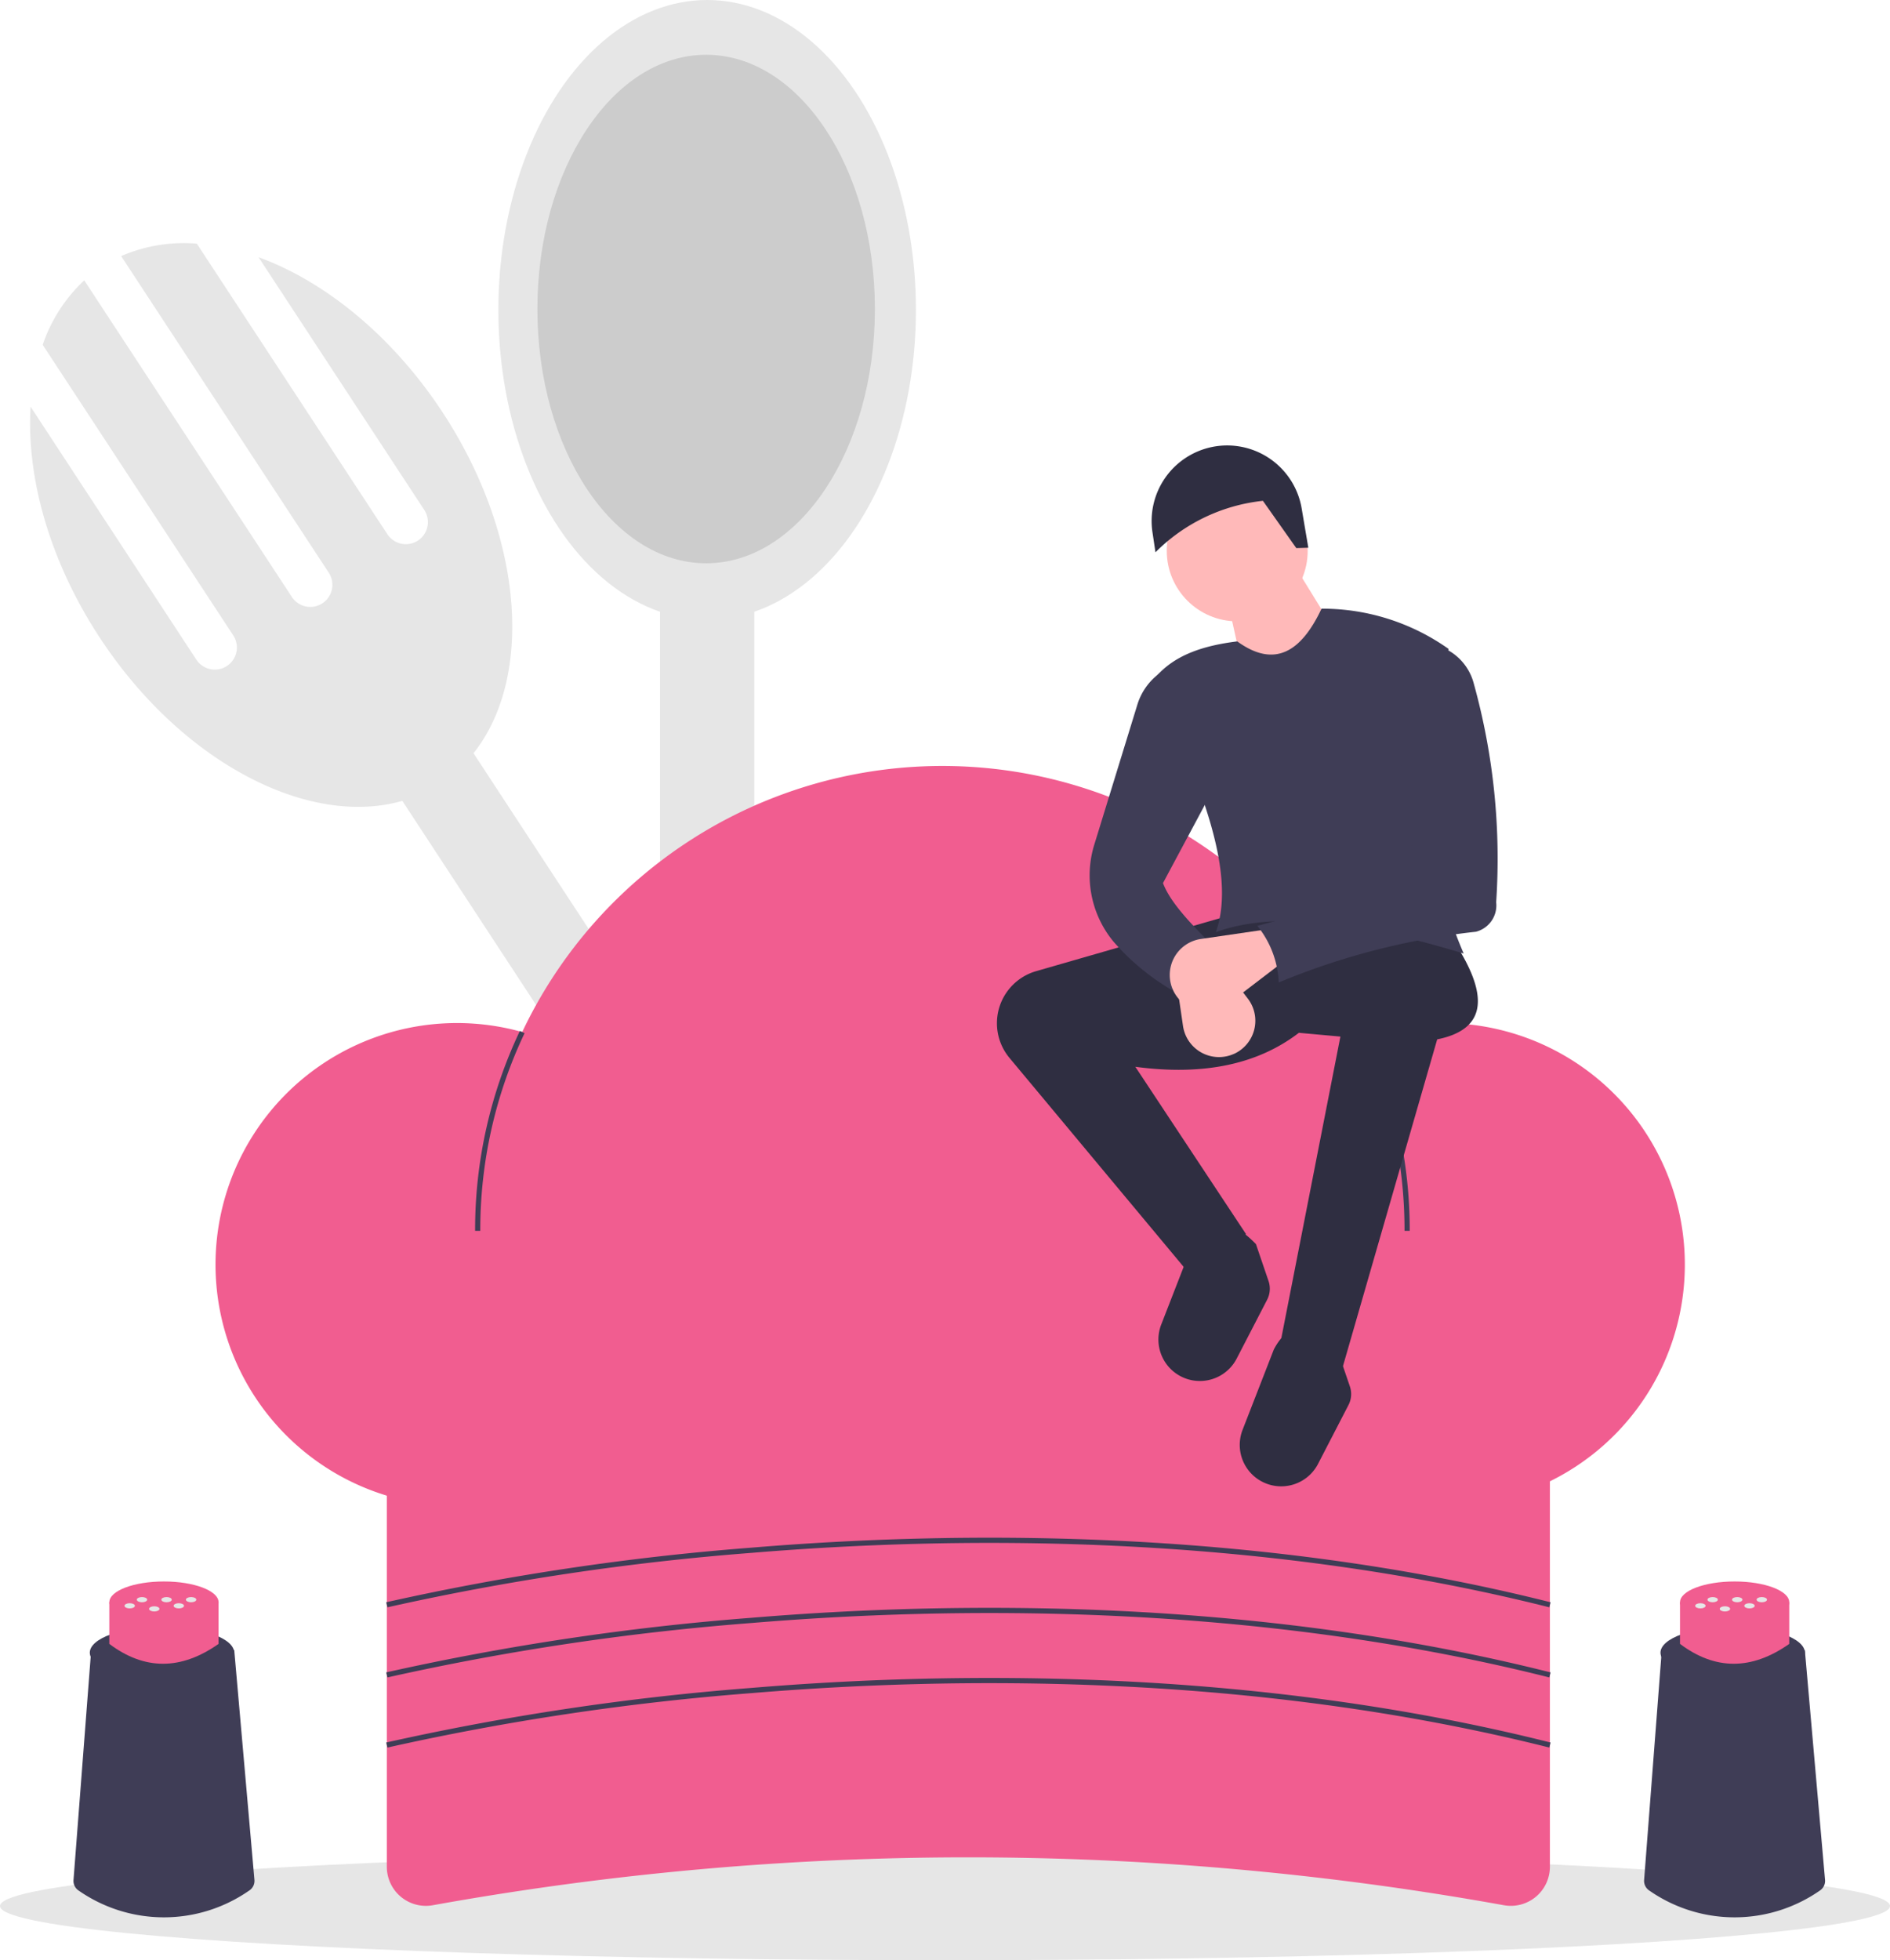 <svg id="undraw_cooking_lyxy" xmlns="http://www.w3.org/2000/svg" width="140.315" height="145.497" viewBox="0 0 140.315 145.497">
  <rect id="Rectangle_46" data-name="Rectangle 46" width="6.36" height="100.996" transform="matrix(0.836, -0.548, 0.548, 0.836, 26.537, 54.36)" fill="#e6e6e6"/>
  <path id="Path_24" data-name="Path 24" d="M264.55,167.205l12.305,18.762a1.638,1.638,0,1,1-2.74,1.8L259.969,166.2a11.685,11.685,0,0,0-5.618.923l15.413,23.5a1.638,1.638,0,0,1-2.74,1.8l-15.413-23.5a11.685,11.685,0,0,0-3.085,4.785l14.147,21.569a1.638,1.638,0,0,1-2.74,1.8L247.627,178.3c-.316,5.231,1.39,11.432,5.128,17.131,6.947,10.592,18.279,15.44,25.311,10.828s7.1-16.938.153-27.53C274.481,173.035,269.474,169,264.55,167.205Z" transform="translate(-245.356 -148.115)" fill="#e6e6e6"/>
  <rect id="Rectangle_47" data-name="Rectangle 47" width="7" height="101" transform="translate(49 39)" fill="#e6e6e6"/>
  <ellipse id="Ellipse_9" data-name="Ellipse 9" cx="15.5" cy="23" rx="15.5" ry="23" transform="translate(37)" fill="#e6e6e6"/>
  <ellipse id="Ellipse_10" data-name="Ellipse 10" cx="12.528" cy="18.872" rx="12.528" ry="18.872" transform="translate(39.897 4.065)" fill="#ccc"/>
  <ellipse id="Ellipse_11" data-name="Ellipse 11" cx="70.158" cy="4.025" rx="70.158" ry="4.025" transform="translate(0 137.446)" fill="#e6e6e6"/>
  <path id="Path_25" data-name="Path 25" d="M467.93,643.432a224.119,224.119,0,0,0-79.513,0A2.9,2.9,0,0,1,385,640.58V604.557h86.348V640.58a2.9,2.9,0,0,1-3.418,2.851Z" transform="translate(-356.282 -502.019)" fill="#f15d90"/>
  <path id="Path_26" data-name="Path 26" d="M410.195,386.639a17.9,17.9,0,0,0-5.858.98A34.511,34.511,0,0,0,341.8,387.3a17.926,17.926,0,1,0,2.346,33.681,34.506,34.506,0,0,0,57.966-.417,17.926,17.926,0,1,0,8.08-33.929Z" transform="translate(-303.031 -310.699)" fill="#f15d90"/>
  <path id="Path_27" data-name="Path 27" d="M419.385,484.41H419a34.386,34.386,0,0,1,3.324-14.838l.348.165A34,34,0,0,0,419.385,484.41Z" transform="translate(-383.728 -393.051)" fill="#3f3d56"/>
  <path id="Path_28" data-name="Path 28" d="M764.232,485.739h-.385a34.024,34.024,0,0,0-3.14-14.359l.35-.161A34.406,34.406,0,0,1,764.232,485.739Z" transform="translate(-659.574 -394.38)" fill="#3f3d56"/>
  <path id="Path_29" data-name="Path 29" d="M384.852,669.894l-.093-.374a191.116,191.116,0,0,1,27.119-4.053c14.818-1.232,37.139-1.529,59.323,4.053l-.094.374c-22.13-5.568-44.4-5.272-59.189-4.043A190.7,190.7,0,0,0,384.852,669.894Z" transform="translate(-356.087 -550.594)" fill="#3f3d56"/>
  <path id="Path_30" data-name="Path 30" d="M384.852,696.895l-.093-.374a191.1,191.1,0,0,1,27.119-4.053c14.818-1.232,37.139-1.529,59.323,4.053l-.094.374c-22.13-5.568-44.4-5.272-59.189-4.043A190.7,190.7,0,0,0,384.852,696.895Z" transform="translate(-356.087 -572.39)" fill="#3f3d56"/>
  <path id="Path_31" data-name="Path 31" d="M384.852,723.895l-.093-.374a191.088,191.088,0,0,1,27.119-4.053c14.818-1.232,37.139-1.529,59.323,4.053l-.094.374c-22.13-5.568-44.4-5.272-59.189-4.043A190.71,190.71,0,0,0,384.852,723.895Z" transform="translate(-356.087 -594.185)" fill="#3f3d56"/>
  <path id="Path_32" data-name="Path 32" d="M645.686,458.662l-4.67-1.588,4.483-22.884-3.082-.28c-3.006,2.306-7.008,3.21-12.142,2.522l8.22,12.423-4.191,2.958-13.37-16.037A4.022,4.022,0,0,1,620,433.2h0a4.022,4.022,0,0,1,2.909-3.865l14.278-4.113,16.719,1.868c2.528,3.854,2.627,6.534-1.221,7.307Z" transform="translate(-545.987 -357.251)" fill="#2f2e41"/>
  <path id="Path_33" data-name="Path 33" d="M716.4,595.784h0a3.076,3.076,0,0,1-2.672-4.185l2.322-5.97c1.179-2.234,2.8-1.954,4.709,0l.934,2.74a1.769,1.769,0,0,1-.1,1.383l-2.263,4.375A3.076,3.076,0,0,1,716.4,595.784Z" transform="translate(-621.479 -485.469)" fill="#2f2e41"/>
  <path id="Path_34" data-name="Path 34" d="M685.083,555.221h0a3.076,3.076,0,0,1-2.672-4.185l2.322-5.97c1.179-2.234,2.8-1.954,4.709,0l.934,2.74a1.769,1.769,0,0,1-.1,1.383l-2.263,4.375A3.076,3.076,0,0,1,685.083,555.221Z" transform="translate(-596.2 -452.725)" fill="#2f2e41"/>
  <circle id="Ellipse_12" data-name="Ellipse 12" cx="5.231" cy="5.231" r="5.231" transform="translate(86.622 35.656)" fill="#ffb9b9"/>
  <path id="Path_35" data-name="Path 35" d="M482.339,224.986l-7.192,3.736L473.652,222l4.95-3.082Z" transform="translate(-382.36 -176.721)" fill="#ffb9b9"/>
  <path id="Path_36" data-name="Path 36" d="M703.162,332.53c-7.176-2.168-13.688-3.291-18.4-1.588,1.624-4.57-1.374-11.547-4.67-18.681,1.422-1.859,3.69-2.58,6.258-2.9,2.81,2.04,4.769.731,6.258-2.428a16.217,16.217,0,0,1,9.434,2.989A32.228,32.228,0,0,0,703.162,332.53Z" transform="translate(-594.496 -261.755)" fill="#3f3d56"/>
  <path id="Path_37" data-name="Path 37" d="M664.991,351.274a11.233,11.233,0,0,0-3.176,3.176,17.426,17.426,0,0,1-4.334-3.6,7.712,7.712,0,0,1-1.413-7.214l3.192-10.374a4.551,4.551,0,0,1,1.48-2.193l.421-.342,4.2,7.939-4.2,7.846C661.695,347.94,663.265,349.591,664.991,351.274Z" transform="translate(-574.82 -280.966)" fill="#3f3d56"/>
  <path id="Path_38" data-name="Path 38" d="M692.557,444.327h0a2.7,2.7,0,0,1-3.791-2.066l-.695-4.756L690.5,436.2l3.082,4.035a2.7,2.7,0,0,1-1.025,4.095Z" transform="translate(-600.939 -366.109)" fill="#ffb9b9"/>
  <path id="Path_39" data-name="Path 39" d="M691.218,251.7l-.893.027-2.477-3.509a13.225,13.225,0,0,0-7.977,3.82l-.223-1.488a5.609,5.609,0,0,1,4.414-6.326h0a5.609,5.609,0,0,1,6.663,4.56Z" transform="translate(-594.088 -211.045)" fill="#2f2e41"/>
  <path id="Path_40" data-name="Path 40" d="M686.81,435.04h0a2.7,2.7,0,0,1,2.066-3.791l4.756-.695,1.308,2.428-4.035,3.082a2.7,2.7,0,0,1-4.095-1.025Z" transform="translate(-599.724 -361.554)" fill="#ffb9b9"/>
  <path id="Path_41" data-name="Path 41" d="M736.537,342.3a53.111,53.111,0,0,0-14.636,3.764,7.154,7.154,0,0,0-1.588-4.2c4.7-1.237,8.959-2.689,11.582-4.95l-1.588-11.956,3.456-3.923.6.311a3.98,3.98,0,0,1,2.018,2.533,48.574,48.574,0,0,1,1.662,16.232A2.018,2.018,0,0,1,736.537,342.3Z" transform="translate(-626.966 -273.142)" fill="#3f3d56"/>
  <path id="Path_42" data-name="Path 42" d="M277.307,725.856a11.075,11.075,0,0,1-12.624,0,.856.856,0,0,1-.4-.789l1.313-17.069h10.62l1.5,17.063A.856.856,0,0,1,277.307,725.856Z" transform="translate(-258.826 -585.519)" fill="#3f3d56"/>
  <ellipse id="Ellipse_13" data-name="Ellipse 13" cx="5.359" cy="1.931" rx="5.359" ry="1.931" transform="translate(6.667 120.737)" fill="#3f3d56"/>
  <path id="Path_43" data-name="Path 43" d="M286.222,692.674q-4.189,2.947-8.11,0v-3.089h8.11Z" transform="translate(-269.996 -570.658)" fill="#f15d90"/>
  <ellipse id="Ellipse_14" data-name="Ellipse 14" cx="4.055" cy="1.545" rx="4.055" ry="1.545" transform="translate(8.117 117.382)" fill="#f15d90"/>
  <ellipse id="Ellipse_15" data-name="Ellipse 15" cx="0.386" cy="0.193" rx="0.386" ry="0.193" transform="translate(11.979 118.54)" fill="#e6e6e6"/>
  <ellipse id="Ellipse_16" data-name="Ellipse 16" cx="0.386" cy="0.193" rx="0.386" ry="0.193" transform="translate(13.802 118.54)" fill="#e6e6e6"/>
  <ellipse id="Ellipse_17" data-name="Ellipse 17" cx="0.386" cy="0.193" rx="0.386" ry="0.193" transform="translate(12.89 118.996)" fill="#e6e6e6"/>
  <ellipse id="Ellipse_18" data-name="Ellipse 18" cx="0.386" cy="0.193" rx="0.386" ry="0.193" transform="translate(9.243 118.996)" fill="#e6e6e6"/>
  <ellipse id="Ellipse_19" data-name="Ellipse 19" cx="0.386" cy="0.193" rx="0.386" ry="0.193" transform="translate(10.155 118.54)" fill="#e6e6e6"/>
  <ellipse id="Ellipse_20" data-name="Ellipse 20" cx="0.386" cy="0.193" rx="0.386" ry="0.193" transform="translate(11.067 119.224)" fill="#e6e6e6"/>
  <path id="Path_44" data-name="Path 44" d="M882.307,725.856a11.075,11.075,0,0,1-12.624,0,.856.856,0,0,1-.405-.789l1.313-17.069h10.62l1.5,17.063A.856.856,0,0,1,882.307,725.856Z" transform="translate(-747.218 -585.519)" fill="#3f3d56"/>
  <ellipse id="Ellipse_21" data-name="Ellipse 21" cx="5.359" cy="1.931" rx="5.359" ry="1.931" transform="translate(123.276 120.737)" fill="#3f3d56"/>
  <path id="Path_45" data-name="Path 45" d="M891.222,692.674q-4.189,2.947-8.11,0v-3.089h8.11Z" transform="translate(-758.387 -570.658)" fill="#f15d90"/>
  <ellipse id="Ellipse_22" data-name="Ellipse 22" cx="4.055" cy="1.545" rx="4.055" ry="1.545" transform="translate(124.725 117.382)" fill="#f15d90"/>
  <ellipse id="Ellipse_23" data-name="Ellipse 23" cx="0.386" cy="0.193" rx="0.386" ry="0.193" transform="translate(128.587 118.54)" fill="#e6e6e6"/>
  <ellipse id="Ellipse_24" data-name="Ellipse 24" cx="0.386" cy="0.193" rx="0.386" ry="0.193" transform="translate(130.411 118.54)" fill="#e6e6e6"/>
  <ellipse id="Ellipse_25" data-name="Ellipse 25" cx="0.386" cy="0.193" rx="0.386" ry="0.193" transform="translate(129.499 118.996)" fill="#e6e6e6"/>
  <ellipse id="Ellipse_26" data-name="Ellipse 26" cx="0.386" cy="0.193" rx="0.386" ry="0.193" transform="translate(125.852 118.996)" fill="#e6e6e6"/>
  <ellipse id="Ellipse_27" data-name="Ellipse 27" cx="0.386" cy="0.193" rx="0.386" ry="0.193" transform="translate(126.763 118.54)" fill="#e6e6e6"/>
  <ellipse id="Ellipse_28" data-name="Ellipse 28" cx="0.386" cy="0.193" rx="0.386" ry="0.193" transform="translate(127.675 119.224)" fill="#e6e6e6"/>
</svg>
